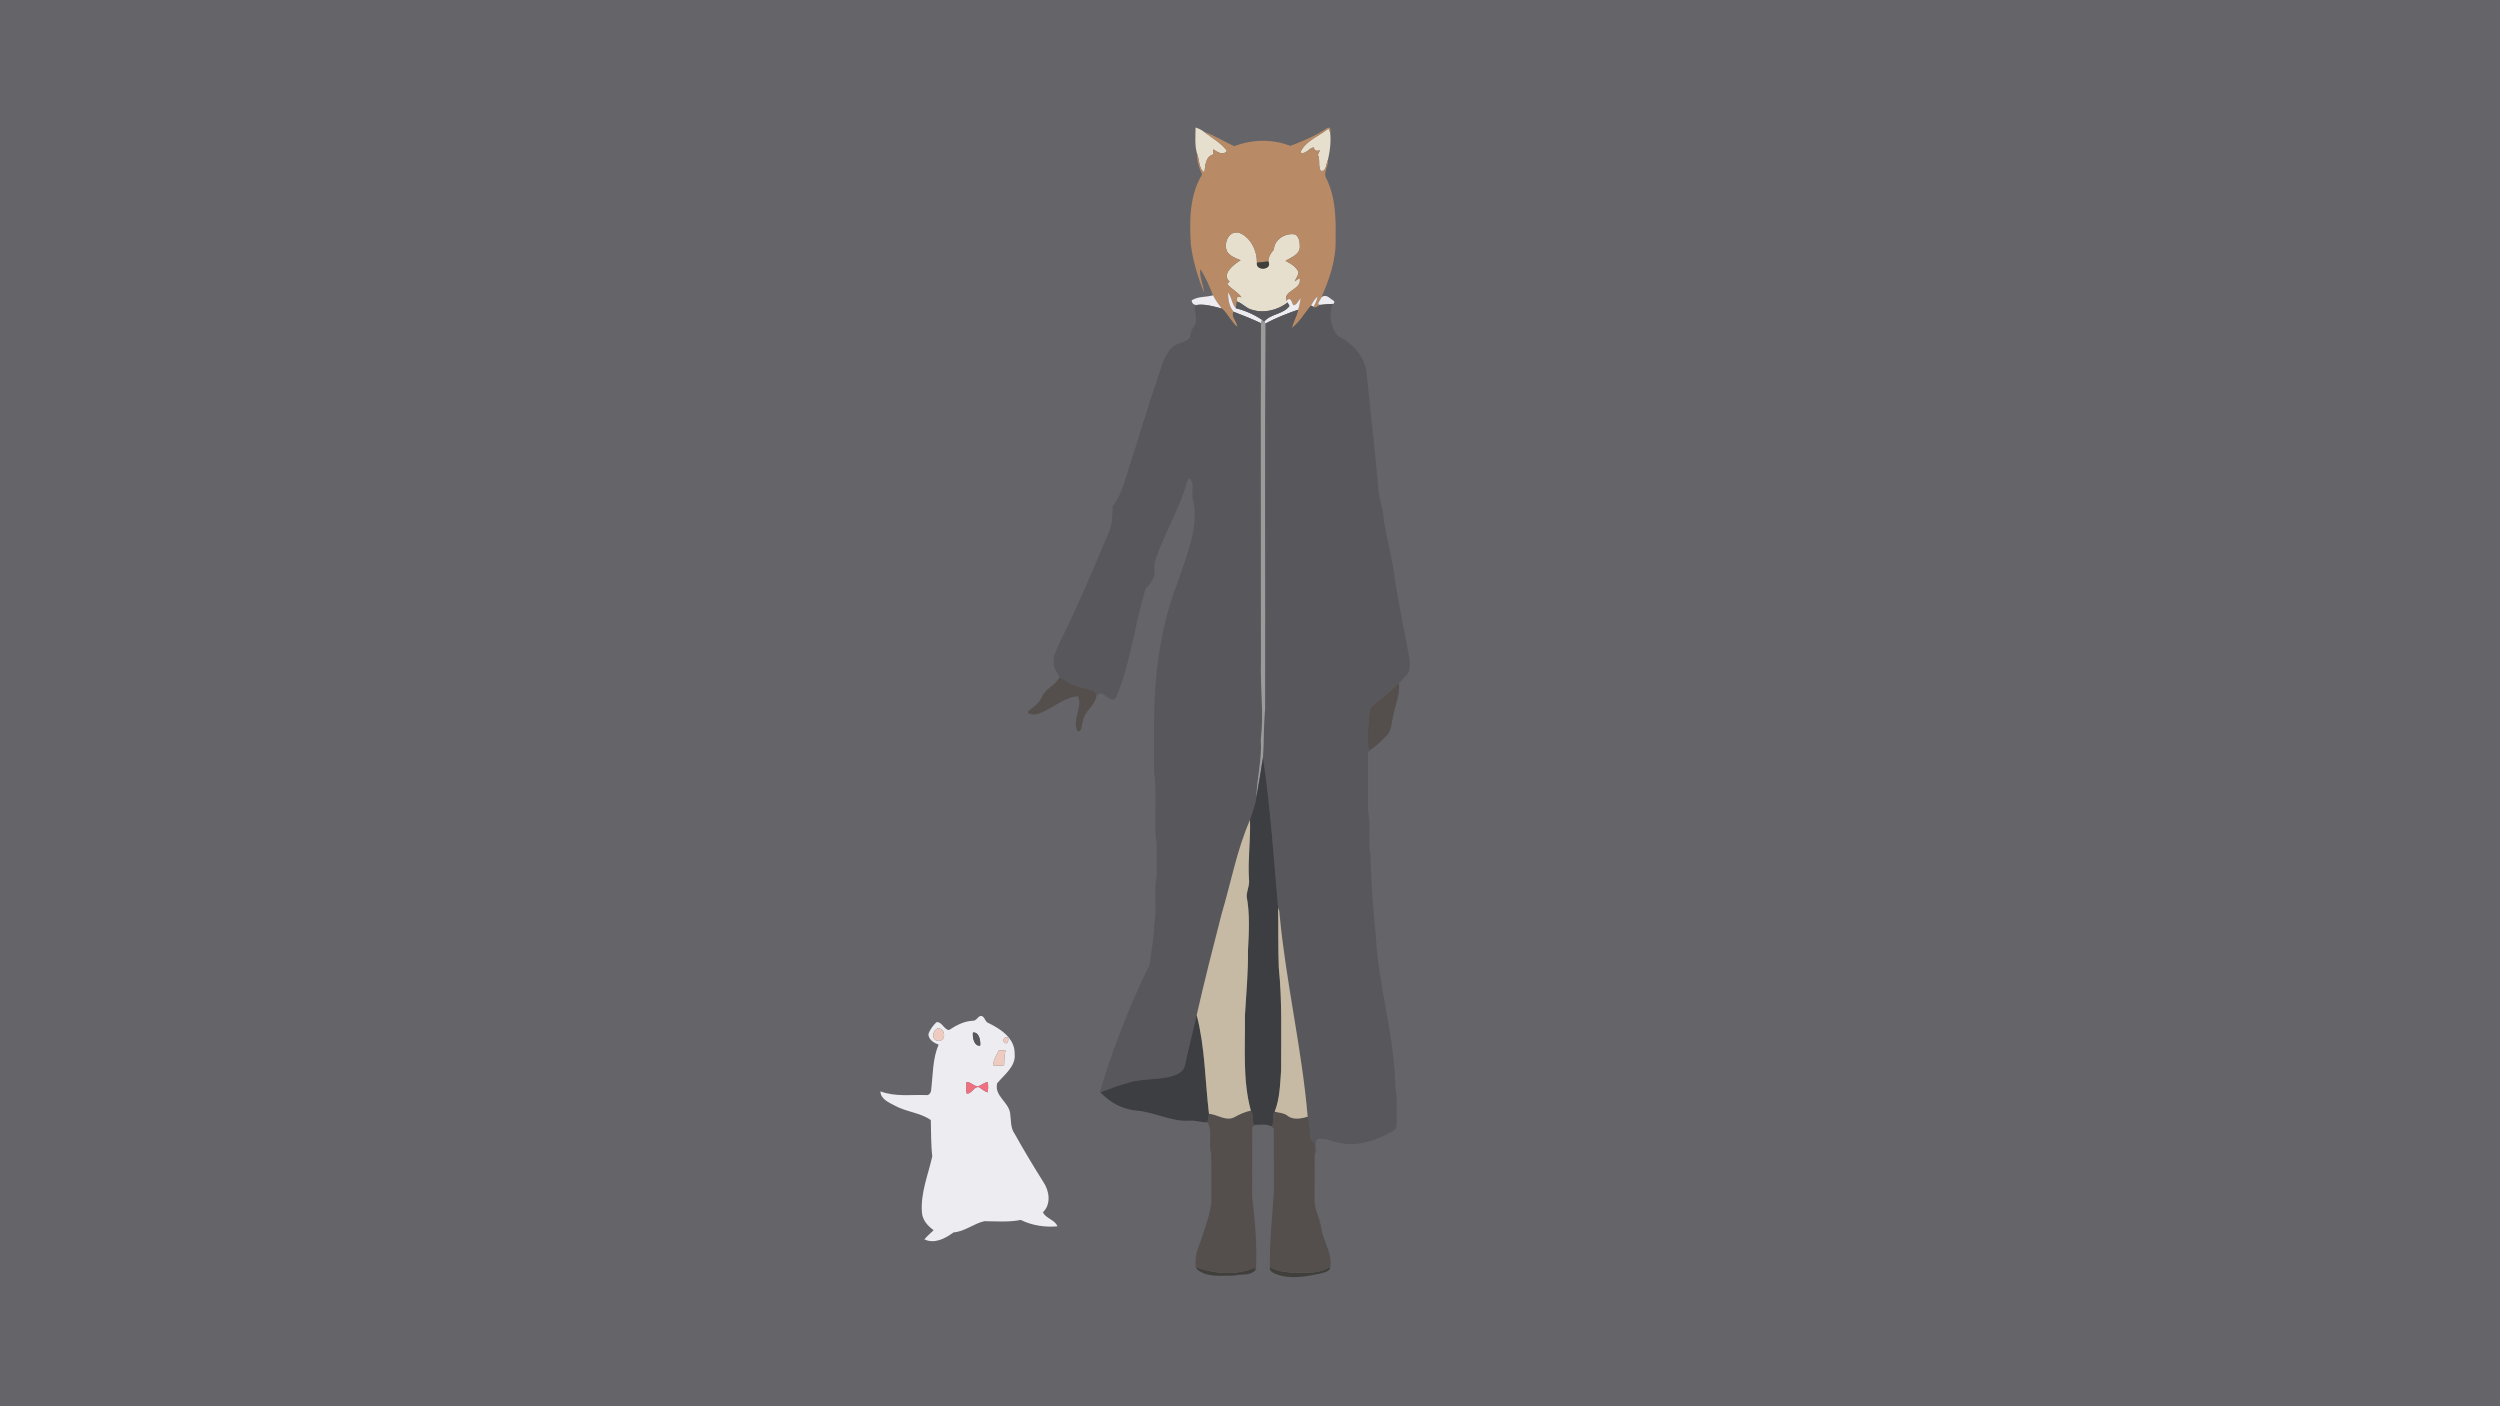 <svg height="1080" width="1920" xmlns="http://www.w3.org/2000/svg">
  <path id="background" d="m0 0h1920v1080h-1920z" fill="#646469"/>
  <g id="transform" transform="translate(0,0) scale(1.00)">
    <path id="color1" d="m918.199 97.949c-.04 6.57-.749 13.352 1.041 19.762 2.16 4.69 1.06 11.829 5.75 14.709.55-4.93.95-12.711 7.01-13.811-.05-1.32-.249-2.62-.359-3.92 3.4 1.85 7.38 5.292 10.67 1.202-4.54-6.27-11.642-9.951-17.622-14.661-1.95-1.46-4.13-2.661-6.49-3.281zm101.941 1.102c-.33.005-.75.227-1.3.76-7.01 5.29-16.65 8.809-20.24 17.378 4.58 1.69 6.45-3.57 10.45-4 .37 2.88 2.32 2.991 4.68 2.241-.54 1.15-1.2 2.251-1.59 3.461 1.95 3.89 0 8.399 2.12 12.269 4.6 1.14 4.09-5.549 5.6-8.439 1.57-6.64 2.43-13.561 1.78-20.381-.31-1.365-.5-3.304-1.5-3.289zm-70.435 79.486c-6.886-.093-10.014 9.127-7.205 14.863 2.42 3.5 6.561 4.909 10.311 6.459-5.14 3.08-15.082 10.57-8.452 16.51-.62.66-2.508 1.001-1.308 2.391 3.15 3.54 7.67 5.62 10.42 9.59-3.04-1.07-4.321-.03-3.491 3.17 4.36 1.43 7.28 5.5 11.86 6.47 9.34 2.79 19.41.11 27.06-5.64-.22-.37-.651-1.13-.861-1.5-2.79-7.39 11.101-8.42 10.281-16.01.58-2.88-2.749.86-4.009 1.17 1.07-2.27 2.738-4.421 2.968-6.981-1.73-4.3-6.089-6.56-9.929-8.66 4.1-2.74 10.42-4.569 10.92-10.349.05-3.43-.281-7.95-3.481-9.95-7.25-1.51-16.199 3.69-16.439 11.61-2.36 2.54-4.14 5.51-4.26 9.08 3.49 6.57-9.839 7.77-8.779.98.18-9.06-4.68-19.349-13.35-22.859-.79-.223-1.544-.334-2.256-.344z" fill="#e6dfcd"/>
    <path id="color2" d="m1020.64 98.008c-.37-.013-.85.103-1.46.383-8.68 5.88-18.44 9.958-28.2 13.638-13.69-5.36-29.321-5.089-42.951.221-7.92-3.35-15.16-8.35-23.34-11.02 5.98 4.71 13.082 8.391 17.622 14.661-3.29 4.09-7.27.648-10.67-1.202.11 1.3.309 2.6.359 3.92-6.06 1.1-6.46 8.881-7.01 13.811-4.69-2.88-3.59-10.019-5.75-14.709-.04 5.67 1.619 11.189 3.949 16.309-9.71 16.09-9.748 35.551-8.628 53.701 1.59 12.81 5.449 25.278 10.209 37.228-.59-6.17-3.679-12.028-2.959-18.308 3.88 5.63 7.06 13.338 9.82 20.148 1.85 3.64 4.209 7.002 6.769 10.182 4.59 4.15 7.119 10.008 11.719 14.138.41-4.09-5.119-8.01-2.639-11.66-3.62-3.96-4.21-9.669-4.4-14.789 3.03 3.52 2.899 8.83 6.109 12.1.26-1.75.531-3.5.791-5.24-.83-3.2.451-4.24 3.491-3.17-2.75-3.97-7.27-6.05-10.42-9.59-1.2-1.39.688-1.731 1.308-2.391-6.63-5.94 3.312-13.43 8.452-16.51-3.75-1.55-7.891-2.959-10.311-6.459-3.1-6.33 1.031-16.899 9.461-14.519 8.67 3.51 13.53 13.799 13.35 22.859 2.91-.38 5.839-.67 8.779-.98.12-3.57 1.9-6.54 4.26-9.08.24-7.92 9.189-13.12 16.439-11.61 3.2 2 3.531 6.52 3.481 9.95-.5 5.78-6.82 7.609-10.92 10.349 3.84 2.1 8.199 4.36 9.929 8.66-.23 2.56-1.898 4.711-2.968 6.981 1.26-.31 4.589-4.05 4.009-1.17.82 7.59-13.071 8.62-10.281 16.01 3.2-3.27 3.982 1.1 5.172 3.57 2.89-.11 3.868-3.63 5.728-5.42-.48 2.96-1.019 5.921-1.849 8.801-1.21 4.91-3.76 9.339-5.07 14.209 6.12-4.66 10-11.521 14.81-17.401 1.48-2.45 2.86-5.029 5.04-6.949-.38 2.91-1.68 5.571-3.18 8.051 1.68 1.69 3.66-1.19 5.41-1.57-3.95.06.2-3.84.75-5.76 6.27-14.28 11.56-29.561 10.89-45.381.28-15.47-.03-31.61-7.05-45.77-2.94-4.81 1.93-9.489 1.17-14.509-1.51 2.89-1 9.579-5.6 8.439-2.12-3.87-.17-8.379-2.12-12.269.39-1.21 1.05-2.311 1.59-3.461-2.36.75-4.31.639-4.68-2.241-4 .43-5.87 5.69-10.45 4 3.59-8.57 13.23-12.088 20.24-17.378 2.19-2.13 2.38.71 2.8 2.53.15-1.828.59-4.277-1-4.332z" fill="#b88b66"/>
    <path id="color3" d="m974.09 200.76c-2.94.31-5.869.6-8.779.98-1.06 6.79 12.269 5.59 8.779-.98zm47.61 772.22c-4.83 2.6-10.17 4.4-15.7 4.37-10.3-.14-21.439 1.21-30.699-4.33-.68 3.1 2.45 4.74 4.91 5.58 10.68 4 22.379 1.87 33.209-.34 2.98-1.01 7.94-1.3 8.28-5.28zm-57.93.6c-13.77 5.91-30.06 4.911-44 .051-.26.18-.77.548-1.03.728 7.91 7.2 19.479 5.181 29.289 5.291 5.22-1.53 12.191.52 15.951-4.15-.05-.48-.16-1.44-.21-1.92z" fill="#403f3c"/>
    <path id="color4" d="m943.08 224.66c.19 5.12.78 10.829 4.4 14.789 7.05 2.75 14.119 5.49 20.959 8.75.19-.65.57-1.94.76-2.59-6.03-4.07-12.9-7.139-20.01-8.849-3.21-3.27-3.079-8.58-6.109-12.1zm-11.449 2.129c-5.88 1.67-11.062.561-16.432 3.871.15 2.85 2.361 3.991 5.051 3.391 6.22-.45 12.2 1.39 18.15 2.92-2.56-3.18-4.919-6.542-6.769-10.182zm85.789.481c-.82.038-1.67.363-2.57 1.111-.55 1.92-4.7 5.82-.75 5.76 3.11-.44 6.26-.59 9.4-.75 1.17.25 1.75-2.1.68-2.43-2.24-1.343-4.33-3.806-6.76-3.691zm-5.55.39c-2.18 1.92-3.56 4.499-5.04 6.949.47.28 1.4.832 1.86 1.102 1.5-2.48 2.8-5.141 3.18-8.051zm-12.931 1.34c-1.86 1.79-2.838 5.31-5.728 5.42-1.19-2.47-1.972-6.84-5.172-3.57.21.37.641 1.13.861 1.5.35.66 1.06 1.98 1.42 2.64-4.82 6.58-14.469 5.839-19.519 12.129.27.33.81.981 1.08 1.301 8.06-4.32 16.579-7.629 25.209-10.619.83-2.88 1.369-5.841 1.849-8.801zm-245.763 551.287c-.211.017-.435.057-.676.123-1.91 1.08-3 3.699-5.49 3.529-6.67.3-12.681 3.542-18.141 7.122-3.98-.23-5.418-6.64-9.738-6.01-2.5 2.55-4.85 5.549-6.08 8.929-.25 4.15 4.169 7.161 7.799 8.231-4.68 10.97-4.301 23.149-5.731 34.789-.03 2.17-1.69 4.52-4.09 4.01-11.63-.39-23.73 1.42-34.84-2.85-.03 5.79 6.411 8.55 10.831 10.86 8.79 4.94 19.52 5.361 27.83 11.191.34 9.26.02 18.569 1.14 27.789-3.15 14.21-9.121 28.25-7.951 43.07.32 5.85 4.42 10.47 8.99 13.7-2.33 2.4-5.039 4.42-7.099 7.08 7.89 3.72 16.08-.759 22.39-5.379 8.63-.61 15.42-6.762 23.67-8.602 9.31.05 18.72.891 27.93-.959 8.62 4.25 18.61 5.79 28.15 4.91-1.63-4.97-9.009-6.02-11.109-10.8 6.49-6.22 4.979-16.461.289-23.321-7.64-12.14-15.04-24.448-22.02-36.988-3.34-4.59-2.631-10.46-3.441-15.75-1.26-8.84-12.119-13.06-10.029-22.91 5.53-6.83 14.69-13.091 13.49-23.051.1-11.58-10.67-18.77-19.98-23.24-2.944-.769-2.935-5.729-6.094-5.473zm-32.5 9.514c5.383-.078 6.185 9.723.324 9.568-5.67.17-5.379-7.769-.859-9.529.183-.024.361-.037.535-.039zm26.564 3.129c4.75-.39 6.009 6.419 5.539 10.099-4.65.76-6.099-6.469-5.539-10.099zm25.813 3.607c2.032-.031 1.636 3.839-.114 4.723-2.46.25-3.21-3.589-.91-4.449.393-.184.733-.269 1.024-.274zm-3.414 10.09c.878.01 1.76.073 2.64.143-1.01 3.72-1.039 7.57-1.129 11.4-2.82.31-5.67.289-8.48.029.19-4.08 2.59-7.818 4.35-11.398.865-.14 1.74-.184 2.619-.174zm-27.389 24.383c3-.15 4.98 2.56 7.74 3.17 3.29.39 5.45-3.15 8.68-3.02.32 2.56.299 5.16.019 7.74-2.66-.58-4.61-2.57-6.83-3.97-4.07-.8-5.36 5.469-9.5 4.859-.39-2.91-.389-5.859-.109-8.779z" fill="#edecf0"/>
    <path id="color5" d="m949.98 231.52c-.26 1.74-.531 3.49-.791 5.24 7.11 1.71 13.98 4.779 20.01 8.849.4.37 1.202 1.13 1.602 1.51 5.05-6.29 14.699-5.549 19.519-12.129-.36-.66-1.07-1.98-1.42-2.64-7.65 5.75-17.72 8.43-27.06 5.64-4.58-.97-7.5-5.04-11.86-6.47zm73.52 1.871c-3.14.16-6.29.31-9.4.75h.01c-1.75.38-3.73 3.26-5.41 1.57-.46-.27-1.39-.822-1.86-1.102-4.81 5.88-8.691 12.741-14.811 17.401 1.31-4.87 3.861-9.299 5.071-14.209-8.63 2.99-17.149 6.299-25.209 10.619-.65 98.85-.081 197.74-.291 296.6-1.22 12.24-.759 24.56-1.629 36.81 5.77 38.27 8.268 76.99 11.638 115.5.99 1.69 1.071 3.66 1.161 5.58 4.9 51.88 17.109 102.77 21.52 154.69 2 5.65 1.35 11.72 2.5 17.5 4.26 2.52 2.69 7.72 2.94 11.83 2.85-2.72-1.18-9.25 2.3-12.11 5.56-1.25 10.62 1.96 15.98 2.77 14.95 3.73 30.17-2.2 42.94-9.67 2.33-2.35 1.66-5.93 1.76-8.91-.31-7.68.7-15.45-1.02-23.01-.38-39.47-13.01-77.64-15.03-117.02-2.21-20.94-3.64-41.891-4.16-62.941-2.2-10.89.6-22.159-1.8-33.039 0-14.67-.1-29.35 0-44.01-.93-1.77 1.92-2.13 1.61-2.89-1.04-.73-1.8-1.719-1.61-3.049-.34-9.34 0-18.711 1.34-27.971.59-2.46 3.14-3.7 4.87-5.32 6.2-4.62 11.62-10.151 17.52-15.141 2.24-2.43 4.67-4.699 6.81-7.219 2.38-4.74 1.64-10.41.51-15.41-3.43-18.9-7.49-37.699-10.44-56.689-1.64-15.29-6.04-30.111-8.45-45.281-.29-6.91-2.57-13.469-3.81-20.219-2.81-30.98-6.25-61.922-9.46-92.852-1.16-12.76-10.51-23.399-21.79-28.719-6.01-6.76-7.52-16.369-4.3-24.839zm-100.928.593c-.77-.01-1.544.011-2.322.067-1.12.67-3.431 1.128-2.811 2.888.95 4.97 2.301 10.931-1.339 15.161-1.98 2.06-1.44 5.05-2.44 7.48-3.98 3.87-10.421 3.679-14.131 7.949-4.88 4.89-6.83 11.632-8.83 18.032-8.98 26.05-16.788 52.469-25.228 78.689-2.81 8.44-5.012 17.33-10.862 24.27-.41 6.72-.169 13.701-2.959 20.031-11.95 28.37-23.81 56.819-37.57 84.359-1.97 5.25-5.5 10.23-4.85 16.11-.44 4.43 3.399 7.391 4.379 11.441 2.26.26 4.061 1.728 5.871 2.978 6.09 4.38 13.95 4.531 20.69 7.381 1.64.61 1.46 2.719 1.84 4.119 3.93-8.25 11.4 7.591 15.22.461 11.15-26.43 14.109-55.35 22.389-82.67 2-2.7 4.551-5.05 5.811-8.24 2.61-4.55.08-10.02 2.05-14.76 6.57-19.98 17.99-38.01 23.75-58.31.68-1.25.729-4.161 2.719-3.721 4.12 5.32.101 12.231 2.731 18.031 3.67 20.83-5.471 40.711-11.731 60.081-9.49 23.93-14.738 49.418-17.058 74.978-2.35 23.59-1.322 47.451-1.612 71.211 2.18 16.22.492 32.699 1.112 49.029 1.89 10.2.518 20.641.978 30.961-2.49 12.53.402 25.451-1.978 37.981.07 9.41-2.061 18.669-3.041 28.019-.1 4.05-2.759 7.319-4.379 10.869-13.57 29.2-25.33 59.311-34.42 90.231l.568-.19c7.12-2.48 14.07-5.471 21.41-7.291 11.4-3.79 23.881-1.618 35.241-5.648 3.72-1.28 7.74-3.781 8.3-8.041 2.75-12.83 5.98-25.55 9.01-38.32 5.86-26 12.511-51.879 19.131-77.709 7.22-24.06 11.659-49.061 21.779-72.161 1.78-5.74 4.049-11.369 4.879-17.349.4-14.74 4.472-29.451 3.432-44.381 2.41-19.64-.43-39.31.09-59 .11-86.93-.272-173.861.048-260.801-6.84-3.26-13.909-6-20.959-8.75-2.48 3.65 3.049 7.57 2.639 11.66-4.6-4.13-7.129-9.988-11.719-14.138-5.206-1.339-10.435-2.915-15.828-2.987zm-175.332 558.946c-.56 3.63.889 10.859 5.539 10.099.47-3.68-.789-10.489-5.539-10.099z" fill="#58585c"/>
    <path id="color6" d="m969.199 245.609c-.19.65-.57 1.94-.76 2.59-.32 86.94.062 173.871-.048 260.801-.52 19.69 2.32 39.36-.09 59 1.04 14.93-3.032 29.641-3.432 44.381 1.88-10.15 3.502-20.351 5.092-30.551.87-12.25.409-24.57 1.629-36.81.21-98.86-.359-197.75.291-296.6-.27-.32-.81-.971-1.08-1.301-.4-.38-1.202-1.14-1.602-1.51z" fill="#9b9b9b"/>
    <path id="color7" d="m813.609 520.461c-3.3 5.95-10.579 8.299-13.369 14.699-1.94 4.57-5.94 7.48-9.76 10.36-3.35 2.7 2.52 3.289 4.54 3.259 11.71-2.61 20.739-13.198 32.919-14.068 3.75 9.05-5.03 18.08-.4 26.92 3.82.61 2.84-5.22 4.08-7.67 1.04-7.64 8.981-11.682 10.391-19.022-.38-1.4-.2-3.509-1.84-4.119-6.74-2.85-14.6-3.001-20.69-7.381-1.81-1.25-3.611-2.718-5.871-2.978zm260.821 4.158c-5.9 4.99-11.32 10.521-17.52 15.141-1.73 1.62-4.28 2.86-4.87 5.32-1.34 9.26-1.68 18.631-1.34 27.971-.19 1.33.57 2.319 1.61 3.049 4.45-3.06 8.39-6.769 12.15-10.639 4.79-4.32 4.15-11.36 5.84-17.07 1.51-7.87 5.1-15.632 4.13-23.772zm-113.76 328.401c-4.82.77-9.09 3.03-13.32 5.31-6.54 2.61-12.44-2.47-18.85-2.93-.27 2.17-.9 4.291-1.07 6.491 4.08 7.4.33 16.209 2.74 24.099.34 12.64.091 25.34.141 38-2.02 13.1-7.111 25.449-11.291 37.959-.87 3.74-1.25 10.16-.28 12.41.26-.18.77-.548 1.03-.728 13.94 4.86 30.23 5.859 44-.051.05.48.16 1.44.21 1.92l.571.369c1.14-19.05-.67-37.999-2.91-56.879.1-17.33-.06-34.66.08-51.99-1.2-1.74 2.93-2.66 1.49-3-2.01-3.32.279-7.86-2.541-10.98zm18.269.781c-2.63 3.28.101 7.97-2.259 11.25h-.02c.05.87 2.23 1.359 1.61 2.929.17 15.67-.09 31.35.07 47.02-1.22 19.33-3.371 38.57-3.061 58.02 9.26 5.54 20.401 4.19 30.701 4.33 5.53.03 10.87-1.77 15.7-4.37 1.73-10.75-5.69-19.68-6.94-30-1.22-7.8-5.76-14.95-5.12-23 .1-11.02-.01-22.04.1-33.05-.25-4.11 1.32-9.31-2.94-11.83-1.15-5.78-.5-11.85-2.5-17.5-5.031 1.55-11.479 2.789-15.809-.991-2.76-1.99-6.342-2.028-9.532-2.808z" fill="#544f4c"/>
    <path id="color8" d="m969.961 581.83c-1.59 10.2-3.212 20.401-5.092 30.551-.83 5.98-3.099 11.609-4.879 17.349.52 15.11-1.721 30.169-.791 45.309.73 4.64-1.71 8.911-1.76 13.451 2.57 13.69 1.7 27.69 1.01 41.51.22 16.71-1.399 33.34-2.349 49.99.35 24.38-1.94 49.22 4.57 73.03 2.82 3.12.531 7.66 2.541 10.98 4.52-.3 9.189-.889 13.469 1.051 2.36-3.28-.371-7.97 2.259-11.25 4.03-10.12 4.141-21.081 4.971-31.791-.14-26.34.909-52.74-1.801-78.99-.55-15.22-.259-30.47-.509-45.69-3.37-38.51-5.869-77.23-11.639-115.5zm-50.881 197.77c-3.03 12.77-6.26 25.49-9.01 38.32-.56 4.26-4.58 6.761-8.3 8.041-11.36 4.03-23.841 1.858-35.241 5.648-7.34 1.82-14.29 4.811-21.41 7.291 7.15 7.8 17.261 13.179 27.901 14.039 13.61 1.1 26.12 8.45 39.98 7.76 4.87-.55 9.56 1.532 14.43 1.192.17-2.2.8-4.321 1.07-6.491-3.02-25.23-2.99-51.04-9.42-75.8z" fill="#3c3e41"/>
    <path id="color9" d="m959.99 629.73c-10.12 23.1-14.559 48.101-21.779 72.161-6.62 25.83-13.271 51.709-19.131 77.709 6.43 24.76 6.4 50.57 9.42 75.8 6.41.46 12.31 5.54 18.85 2.93 4.23-2.28 8.5-4.54 13.32-5.31-6.51-23.81-4.22-48.65-4.57-73.03.95-16.65 2.569-33.28 2.349-49.99.69-13.82 1.56-27.82-1.01-41.51.05-4.54 2.49-8.811 1.76-13.451-.93-15.14 1.311-30.199.791-45.309zm21.61 67.6c.25 15.22-.041 30.47.509 45.69 2.71 26.25 1.661 52.65 1.801 78.99-.83 10.71-.941 21.671-4.971 31.791 3.19.78 6.772.818 9.532 2.808 4.33 3.78 10.778 2.541 15.809.991-4.411-51.92-16.62-102.81-21.52-154.69-.09-1.92-.17-3.89-1.16-5.58z" fill="#c7baa4"/>
    <path id="color10" d="m720.676 789.801c-.174.002-.352.015-.535.039-4.52 1.76-4.811 9.699.859 9.529 5.861.155 5.059-9.646-.324-9.568zm52.377 6.736c-.291.005-.631.09-1.024.274-2.3.86-1.55 4.699.91 4.449 1.75-.884 2.146-4.754.114-4.723zm-3.414 10.09c-.879-.01-1.754.034-2.619.174-1.76 3.58-4.16 7.318-4.35 11.398 2.81.26 5.66.281 8.48-.029.09-3.83.119-7.68 1.129-11.4-.88-.07-1.762-.133-2.64-.143z" fill="#eecbc0"/>
    <path id="color11" d="m742.25 831.01c-.28 2.92-.281 5.869.109 8.779 4.14.61 5.43-5.659 9.5-4.859 2.22 1.4 4.17 3.39 6.83 3.97.28-2.58.301-5.18-.019-7.74-3.23-.13-5.39 3.41-8.68 3.02-2.76-.61-4.74-3.32-7.74-3.17z" fill="#ef7181"/>
  </g>
</svg>
